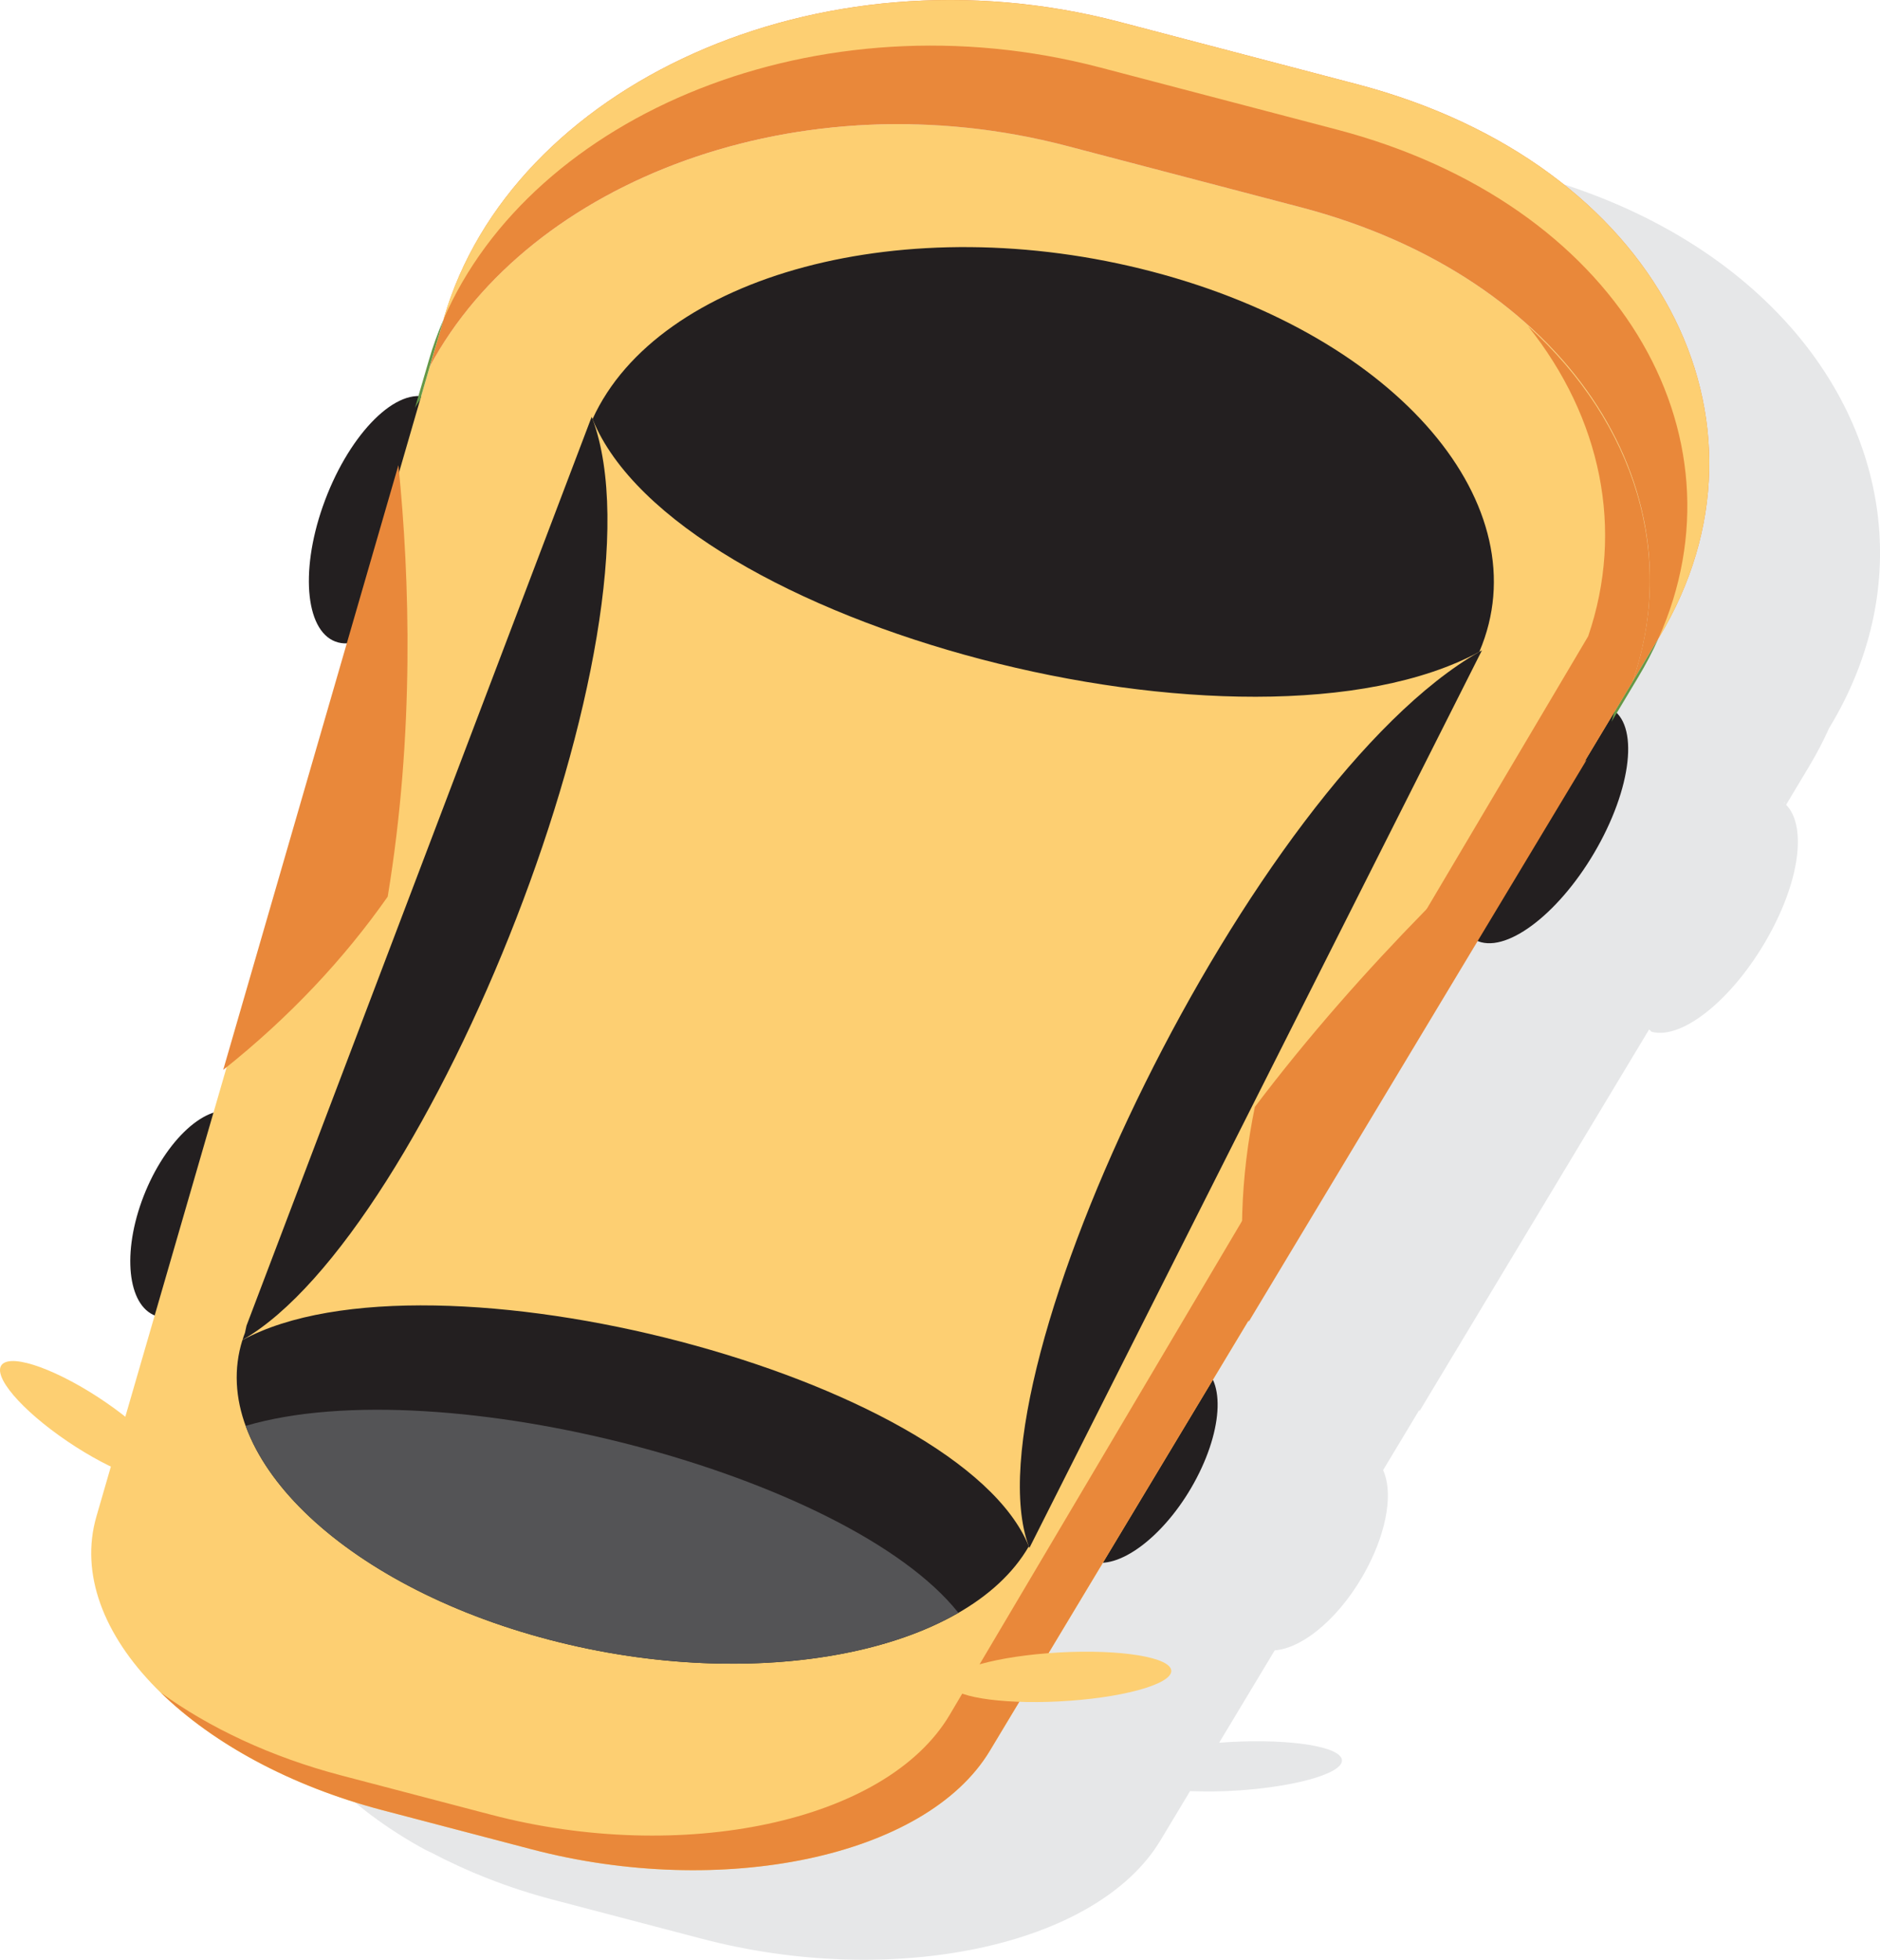<?xml version="1.0" encoding="UTF-8"?>
<svg id="Layer_1" data-name="Layer 1" xmlns="http://www.w3.org/2000/svg" viewBox="0 0 358 373.14">
  <defs>
    <style>
      .cls-1 {
        fill: #659846;
      }

      .cls-2 {
        fill: #545456;
      }

      .cls-3 {
        fill: #fdcf72;
      }

      .cls-4 {
        fill: #e9883a;
      }

      .cls-5 {
        fill: #e6e7e8;
      }

      .cls-6 {
        fill: #24b24b;
      }

      .cls-7 {
        fill: #231f20;
      }
    </style>
  </defs>
  <path class="cls-5" d="m340.9,62.19c-11.47-13.01-28.42-23.45-49.96-29.1l-45.25-11.87c-57.44-15.06-115.86,12.23-128.66,56.41l-.09.3c-1.07,2.49-2,5.04-2.75,7.66l-2.12,7.27c-6.1.04-13.87,8.56-18.08,20.57-4.49,12.82-3.16,24.34,2.91,25.94.55.14,1.19-.22,1.77-.24l-23.66,81.63c.26-.2.44-.43.69-.64l-2.6,8.99c-5.01,1.67-10.53,8.1-13.62,16.69-3.68,10.24-2.42,19.4,2.55,21.48l-5.68,19.61c-.72-.58-1.29-1.13-2.1-1.71-8.65-6.29-18.09-10.19-20.93-8.66-2.81,1.52,1.94,7.76,10.47,13.87,3.35,2.4,6.73,4.29,9.86,5.8l-2.78,9.59c-3.3,11.39,1.93,23.46,12.67,33.8-.12-.09-.29-.15-.42-.24.22.22.59.37.81.58,4.77,4.52,10.48,8.72,17.17,12.33.27.15.59.25.86.4,6.99,3.68,14.8,6.81,23.32,9.04l28.44,7.46c36.1,9.47,75.03,1.59,87.26-18.75l5.64-9.38c2.99.11,6.19.1,9.61-.15,11.59-.84,20.26-3.56,19.23-6.08-1.04-2.55-11.53-3.88-23.3-2.98l10.58-17.59c5.51-.39,12.85-6.6,17.62-15.72,3.93-7.51,4.86-14.58,3.02-18.59l6.91-11.49c.01.09,0,.19.01.28l43.73-72.69c.22.09.29.39.53.45,6.08,1.59,16.22-6.93,22.75-19.21,5.68-10.67,6.5-20.29,2.81-24.02l4.34-7.24c1.46-2.42,2.73-4.87,3.85-7.35l.18-.3c15.43-25.66,11.53-54.48-7.59-76.16Zm-1.15,90.72l.14-.24c-.03.1-.05.2-.08.29-.02-.02-.04-.03-.06-.05Z"/>
  <g>
    <path class="cls-7" d="m61.48,96.38c-4.49,12.82-3.16,24.34,2.91,25.94,6.07,1.59,14.73-7.31,19.41-20.08,4.76-12.99,3.6-25.01-2.65-26.65-6.26-1.64-15.1,7.76-19.67,20.8Z"/>
    <path class="cls-7" d="m26.97,228.75c-3.85,10.72-2.41,20.48,3.15,21.93,5.56,1.46,13.28-5.89,17.28-16.57,4.07-10.84,2.78-20.98-2.94-22.48-5.73-1.5-13.57,6.23-17.49,17.12Z"/>
    <path class="cls-7" d="m304.8,160.2c-6.54,12.28-16.68,20.79-22.75,19.2-6.07-1.59-5.92-12.73.43-25.06,6.46-12.54,16.85-21.54,23.11-19.9,6.26,1.65,5.86,13.26-.79,25.76Z"/>
    <path class="cls-7" d="m227.85,281.45c-5.39,10.31-14.22,17.37-19.78,15.92-5.56-1.46-5.88-10.92-.65-21.28,5.32-10.52,14.33-17.95,20.05-16.45,5.73,1.5,5.86,11.33.38,21.81Z"/>
    <path class="cls-3" d="m310.84,129.86l-122.36,203.49c-12.24,20.34-51.17,28.22-87.26,18.75l-28.44-7.46c-36.1-9.47-60.75-34.03-54.42-55.91l63.47-218.94c18.92-35.38,70.58-55.31,121.33-42l44.58,11.69c50.76,13.31,76,53.42,63.09,90.38Z"/>
    <path class="cls-4" d="m75.87,88.56l-33.37,115.15c12.71-10.11,23.06-21.21,31.33-32.99,5.13-31.11,4.21-60.6,2.04-82.16Z"/>
    <g>
      <g>
        <path class="cls-4" d="m258.43,16.04c57.43,15.06,82.23,64.2,57.54,105.25l-5.13,8.57c12.91-36.97-12.34-77.07-63.09-90.38l-44.58-11.69c-50.76-13.31-102.41,6.62-121.33,42l2.69-9.2C97.32,16.41,155.74-10.89,213.18,4.17l45.25,11.87Z"/>
        <path class="cls-6" d="m282.2,123.83c-.16.11-.3.18-.5.28v-.03c.2-.06.36-.17.5-.24Z"/>
        <path class="cls-7" d="m281.71,124.07v.03c-43.72,23.61-152.9-5.03-168.87-44.29v-.03c12.48-27.44,59.61-40.38,106.61-28.05,47,12.33,74.07,44.74,62.26,72.35Z"/>
        <path class="cls-6" d="m112.86,79.78v.03c-.1-.17-.15-.29-.19-.45.05.12.09.28.19.42Z"/>
      </g>
      <g>
        <path class="cls-1" d="m84.44,60.87c-1.07,2.49-2,5.05-2.76,7.67l-2.66,9.11c.31-.58.69-1.11,1.02-1.67l1.79-6.19,2.61-8.92Z"/>
        <path class="cls-1" d="m310.84,129.86l-3.46,5.75c-.19.6-.3,1.21-.51,1.81l5.08-8.48c1.47-2.44,2.75-4.9,3.86-7.38l-4.97,8.3Z"/>
        <path class="cls-3" d="m209.5,12.85l45,11.8c53.62,14.06,78.79,57.92,61.31,96.91l.16-.26c24.7-41.06-.11-90.19-57.54-105.25l-45.25-11.87c-57.44-15.06-115.86,12.23-128.66,56.41l-.09.28C101.32,21.73,155.88-1.22,209.5,12.85Z"/>
      </g>
    </g>
    <path class="cls-4" d="m291,62.13c13.9,17.43,18.37,38.69,11.43,59.01l-121.59,205.37c-12.15,20.51-51.11,28.51-87.32,19.01l-28.53-7.48c-13.38-3.51-25.13-9.07-34.36-15.76,9.85,9.61,24.59,17.75,42.16,22.36l28.44,7.46c36.1,9.47,75.03,1.59,87.26-18.75l122.36-203.49c8.35-23.92.62-49.15-19.84-67.73Z"/>
    <path class="cls-7" d="m281.7,124.1c.2-.09.34-.17.5-.28l-86.17,170.89c-.04-.1-.09-.2-.13-.29v-.03c-12.03-32.68,42.5-145.55,85.8-170.29Z"/>
    <path class="cls-7" d="m112.85,79.81c14.74,39.97-31.29,155.07-66.67,175.31.13-.46.3-.91.47-1.36l.29-1.35L112.67,79.36c.04.16.09.28.17.45Z"/>
    <path class="cls-7" d="m195.91,294.4v.03c-11.77,20.38-51.96,28.1-91.36,17.76-39.4-10.34-65.19-35.36-58.39-57.04,35.74-19.42,136.69,7.06,149.75,39.25Z"/>
    <path class="cls-2" d="m46.79,271.48c6.05,16.74,27.95,32.89,57.76,40.71,29.82,7.82,59.92,5.31,77.95-5.12-20.93-26.31-98.35-46.62-135.71-35.59Z"/>
    <path class="cls-3" d="m203.73,323.82c-11.43.83-21.61-.47-22.87-2.91-1.28-2.48,7.01-5.23,18.67-6.14,11.82-.92,22.38.42,23.43,2.97,1.03,2.53-7.65,5.24-19.23,6.08Z"/>
    <path class="cls-3" d="m11.28,273.34c8.42,6.04,17.51,9.8,20.44,8.45,2.96-1.36-1.45-7.45-9.98-13.66-8.65-6.29-18.09-10.19-20.93-8.66-2.81,1.52,1.94,7.76,10.47,13.87Z"/>
    <path class="cls-4" d="m302.16,144.63l-64.37,107.02c-2.11-14-1.56-27.67,1.17-40.9,20.47-27.08,44.46-50.04,63.2-66.12Z"/>
  </g>
</svg>